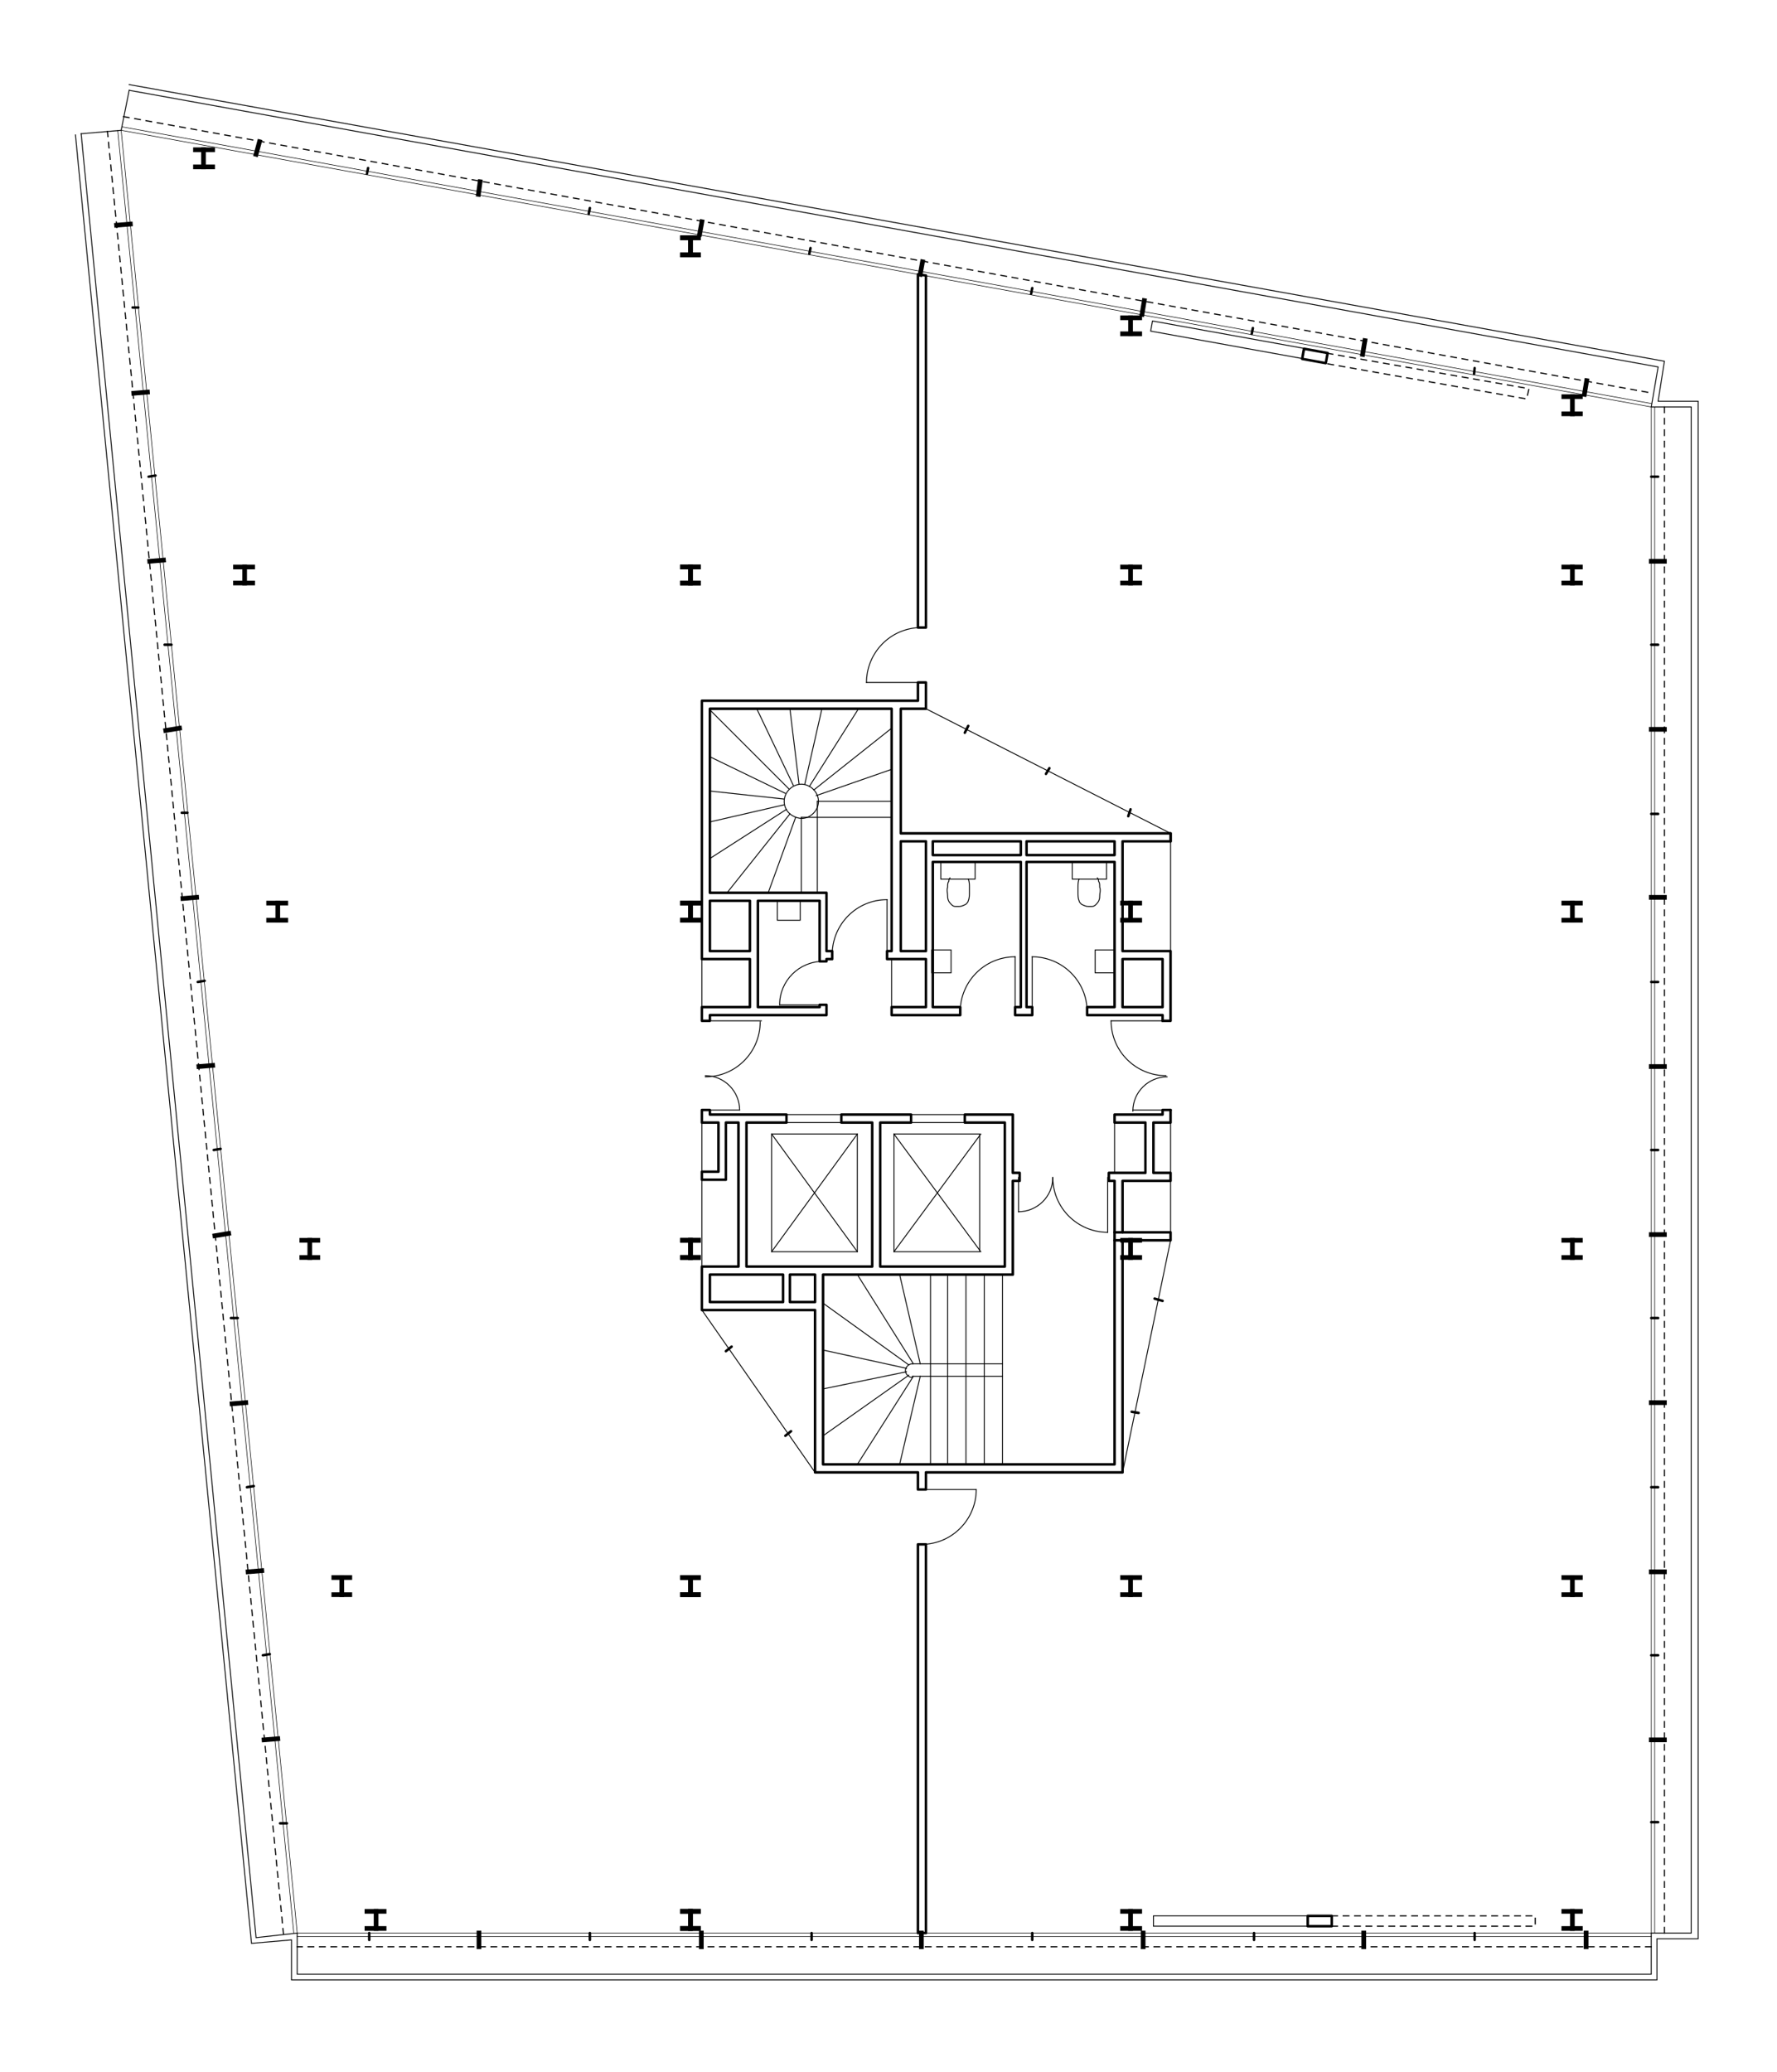 <?xml version="1.0" encoding="utf-8"?>
<!-- Generator: Adobe Illustrator 22.0.1, SVG Export Plug-In . SVG Version: 6.00 Build 0)  -->
<svg version="1.1" id="Calque_1" xmlns="http://www.w3.org/2000/svg" xmlns:xlink="http://www.w3.org/1999/xlink" x="0px" y="0px"
	 viewBox="0 0 310.9 362.5" style="enable-background:new 0 0 310.9 362.5;" xml:space="preserve">
<style type="text/css">
	.st0{display:none;}
	.st1{display:inline;}
	.st2{fill:none;}
	.st3{fill:none;stroke:#000000;stroke-width:0.2;stroke-linecap:square;stroke-miterlimit:10;stroke-dasharray:1,1;}
	.st4{fill:none;stroke:#000000;stroke-width:0.1;stroke-linecap:square;stroke-miterlimit:10;}
	.st5{fill:none;stroke:#000000;stroke-width:0.16;stroke-linecap:square;stroke-miterlimit:10;}
	.st6{fill:none;stroke:#000000;stroke-width:0.44;stroke-linecap:round;stroke-linejoin:round;stroke-miterlimit:10;}
	.st7{fill:none;stroke:#000000;stroke-width:0.82;stroke-linecap:square;stroke-miterlimit:10;}
</style>
<g id="Calque_1_1_">
</g>
<g id="INFOS_x24_A4" class="st0">
	<g id="POLYLINE_20669_" class="st1">
		<rect x="-140.2" y="-229.7" class="st2" width="595.3" height="841.9"/>
	</g>
</g>
<g id="PLAN_x24_FOND">
</g>
<g id="PLAN_x24_POINTILLE">
	<g id="LINE_2479_">
		<line class="st3" x1="21.6" y1="20.4" x2="289.2" y2="68.8"/>
	</g>
	<g id="LINE_2478_">
		<line class="st3" x1="49.6" y1="338.4" x2="18.8" y2="23"/>
	</g>
	<g id="LINE_2477_">
		<line class="st3" x1="288.9" y1="340.6" x2="52" y2="340.6"/>
	</g>
	<g id="LINE_2476_">
		<line class="st3" x1="291.2" y1="71.2" x2="291.2" y2="338.2"/>
	</g>
	<g id="POLYLINE_25129_">
		<polyline class="st3" points="232.2,61.8 267.5,68 267.1,69.8 232,63.6 		"/>
	</g>
	<g id="POLYLINE_25128_">
		<polyline class="st3" points="233,335.2 268.6,335.2 268.6,337 233,337 		"/>
	</g>
</g>
<g id="PLAN_x24_VITRAGE">
	<g id="POLYLINE_22588_">
		<line class="st4" x1="288.9" y1="71.2" x2="288.9" y2="338.2"/>
	</g>
	<g id="POLYLINE_22587_">
		<line class="st4" x1="288.9" y1="338.2" x2="52" y2="338.2"/>
	</g>
	<g id="POLYLINE_22586_">
		<line class="st4" x1="52" y1="338.2" x2="21.2" y2="22.8"/>
	</g>
	<g id="POLYLINE_22585_">
		<line class="st4" x1="21.2" y1="22.8" x2="288.9" y2="71.2"/>
	</g>
	<g id="LINE_2303_">
		<line class="st4" x1="288.9" y1="338.8" x2="52" y2="338.8"/>
	</g>
	<g id="LINE_2302_">
		<line class="st4" x1="289.5" y1="71.2" x2="289.5" y2="338.2"/>
	</g>
	<g id="LINE_2301_">
		<line class="st4" x1="51.4" y1="338.2" x2="20.6" y2="22.8"/>
	</g>
	<g id="LINE_2300_">
		<line class="st4" x1="21.4" y1="22.2" x2="288.9" y2="70.6"/>
	</g>
</g>
<g id="PLAN_x24_MOBILIER">
	<g id="SPLINE_601_">
		<path class="st5" d="M169.4,153.8c0.2,0.4,0.2,1,0.2,1.4s0,0.8,0,1c0,0.4,0,1-0.2,1.4c0,0.2-0.2,0.4-0.4,0.6
			c-0.4,0.2-0.8,0.4-1.2,0.4c-0.2,0-0.4,0-0.6,0c-0.4,0-0.6-0.2-0.8-0.4c-0.4-0.4-0.6-0.8-0.6-1.4c0-0.6-0.2-1,0-1.6
			c0-0.4,0-0.8,0.2-1c0-0.2,0-0.4,0.2-0.6"/>
	</g>
	<g id="POLYLINE_24949_">
		<rect x="164.6" y="150.8" class="st5" width="6" height="3"/>
	</g>
	<g id="SPLINE_600_">
		<path class="st5" d="M188.8,153.8c-0.2,0.4-0.2,1-0.2,1.4s0,0.8,0,1c0,0.4,0,1,0.2,1.4c0,0.2,0.2,0.4,0.4,0.6
			c0.4,0.2,0.8,0.4,1.2,0.4c0.2,0,0.4,0,0.6,0c0.4,0,0.6-0.2,0.8-0.4c0.4-0.4,0.6-0.8,0.6-1.4c0-0.6,0.2-1,0-1.6c0-0.4,0-0.8-0.2-1
			c0-0.2,0-0.4-0.2-0.6"/>
	</g>
	<g id="POLYLINE_24948_">
		<rect x="187.6" y="150.8" class="st5" width="6" height="3"/>
	</g>
	<g id="POLYLINE_24947_">
		<rect x="163" y="166.2" class="st5" width="3.4" height="4"/>
	</g>
	<g id="POLYLINE_24946_">
		<rect x="191.6" y="166.2" class="st5" width="3.4" height="4"/>
	</g>
	<g id="POLYLINE_24945_">
		<rect x="136" y="157.6" class="st5" width="4" height="3.4"/>
	</g>
</g>
<g id="PLAN_x24_DETAIL">
	<g id="POLYLINE_24871_">
		<line class="st5" x1="156" y1="143" x2="140.2" y2="143"/>
	</g>
	<g id="POLYLINE_24870_">
		<line class="st5" x1="140.2" y1="143" x2="140.2" y2="156.2"/>
	</g>
	<g id="POLYLINE_24869_">
		<line class="st5" x1="175.4" y1="238.6" x2="159.6" y2="238.6"/>
	</g>
	<g id="ARC_2261_">
		<path class="st5" d="M159.6,238.6c-0.6,0-1.2,0.6-1.2,1.2s0.6,1.2,1.2,1.2"/>
	</g>
	<g id="POLYLINE_24868_">
		<line class="st5" x1="159.6" y1="240.8" x2="175.4" y2="240.8"/>
	</g>
	<g id="POLYLINE_24867_">
		<polyline class="st5" points="14.2,23.4 21.2,22.8 22.6,15.8 		"/>
	</g>
	<g id="POLYLINE_24866_">
		<polyline class="st5" points="22.6,15.8 290.1,64.2 288.9,71.2 295.9,71.2 295.9,338.2 288.9,338.2 288.9,345.4 52,345.4 
			52,338.2 44.8,339 14.2,23.4 		"/>
	</g>
	<g id="POLYLINE_24865_">
		<line class="st5" x1="143" y1="156.2" x2="143" y2="140.2"/>
	</g>
	<g id="POLYLINE_24864_">
		<line class="st5" x1="143" y1="140.2" x2="156" y2="140.2"/>
	</g>
	<g id="POLYLINE_24863_">
		<polyline class="st5" points="22.6,14.8 291.2,63.2 290.1,70.2 297.1,70.2 297.1,339.2 289.9,339.2 289.9,346.4 51,346.4 
			51,339.4 44,340 13.2,23.6 		"/>
	</g>
	<g id="POLYLINE_24862_">
		
			<rect x="213.9" y="45.9" transform="matrix(0.178 -0.984 0.984 0.178 118.08 260.237)" class="st5" width="1.8" height="27"/>
	</g>
	<g id="POLYLINE_24861_">
		<rect x="201.8" y="335.2" class="st5" width="27" height="1.8"/>
	</g>
	<g id="CIRCLE_615_">
		<path class="st5" d="M137.2,140.2c0-1.6,1.4-3,3-3s3,1.4,3,3s-1.4,3-3,3C138.4,143,137.2,141.8,137.2,140.2L137.2,140.2z"/>
	</g>
	<g id="POLYLINE_24860_">
		<line class="st5" x1="139.8" y1="137.2" x2="138.2" y2="124"/>
	</g>
	<g id="POLYLINE_24859_">
		<line class="st5" x1="140.8" y1="137.2" x2="143.8" y2="124"/>
	</g>
	<g id="POLYLINE_24858_">
		<line class="st5" x1="141.6" y1="137.6" x2="150.2" y2="124"/>
	</g>
	<g id="POLYLINE_24857_">
		<line class="st5" x1="142.4" y1="138.2" x2="156" y2="127.4"/>
	</g>
	<g id="POLYLINE_24856_">
		<line class="st5" x1="142.8" y1="139.2" x2="156" y2="134.6"/>
	</g>
	<g id="POLYLINE_24855_">
		<line class="st5" x1="137.6" y1="141.6" x2="124.2" y2="150.2"/>
	</g>
	<g id="POLYLINE_24854_">
		<line class="st5" x1="137.2" y1="140.8" x2="124.2" y2="143.8"/>
	</g>
	<g id="POLYLINE_24853_">
		<line class="st5" x1="137.2" y1="139.8" x2="124.2" y2="138.4"/>
	</g>
	<g id="POLYLINE_22688_">
		<line class="st5" x1="137.4" y1="138.8" x2="124.2" y2="132.4"/>
	</g>
	<g id="POLYLINE_22687_">
		<line class="st5" x1="138" y1="138" x2="124.2" y2="124.2"/>
	</g>
	<g id="POLYLINE_22686_">
		<line class="st5" x1="138.8" y1="137.4" x2="132.4" y2="124"/>
	</g>
	<g id="POLYLINE_22685_">
		<line class="st5" x1="138.2" y1="142.4" x2="127.2" y2="156.2"/>
	</g>
	<g id="POLYLINE_22684_">
		<line class="st5" x1="139.2" y1="143" x2="134.4" y2="156.2"/>
	</g>
	<g id="POLYLINE_22683_">
		<line class="st5" x1="175.4" y1="223" x2="175.4" y2="256.2"/>
	</g>
	<g id="LINE_2307_">
		<line class="st5" x1="172.2" y1="223" x2="172.2" y2="256.2"/>
	</g>
	<g id="LINE_2306_">
		<line class="st5" x1="169" y1="223" x2="169" y2="256.2"/>
	</g>
	<g id="LINE_2305_">
		<line class="st5" x1="165.8" y1="223" x2="165.8" y2="256.2"/>
	</g>
	<g id="LINE_2304_">
		<line class="st5" x1="162.8" y1="223" x2="162.8" y2="256.2"/>
	</g>
	<g id="POLYLINE_22682_">
		<line class="st5" x1="144" y1="228" x2="159" y2="238.8"/>
	</g>
	<g id="POLYLINE_22681_">
		<line class="st5" x1="158.6" y1="239.4" x2="144" y2="236.2"/>
	</g>
	<g id="POLYLINE_22680_">
		<line class="st5" x1="158.6" y1="240" x2="144" y2="243"/>
	</g>
	<g id="POLYLINE_22679_">
		<line class="st5" x1="159" y1="240.6" x2="144" y2="251.2"/>
	</g>
	<g id="POLYLINE_22678_">
		<line class="st5" x1="159.8" y1="240.8" x2="150" y2="256.2"/>
	</g>
	<g id="POLYLINE_22677_">
		<line class="st5" x1="159.8" y1="238.6" x2="150" y2="223"/>
	</g>
	<g id="POLYLINE_22676_">
		<line class="st5" x1="161" y1="238.6" x2="157.4" y2="223"/>
	</g>
	<g id="POLYLINE_22675_">
		<line class="st5" x1="161" y1="240.8" x2="157.4" y2="256.2"/>
	</g>
	<g id="POLYLINE_22674_">
		<rect x="135" y="198.4" class="st5" width="15" height="20.6"/>
	</g>
	<g id="POLYLINE_22673_">
		<rect x="156.4" y="198.4" class="st5" width="15" height="20.6"/>
	</g>
	<g id="POLYLINE_22672_">
		<line class="st5" x1="135" y1="198.4" x2="150" y2="219"/>
	</g>
	<g id="POLYLINE_22671_">
		<line class="st5" x1="150" y1="198.4" x2="135" y2="219"/>
	</g>
	<g id="POLYLINE_22670_">
		<line class="st5" x1="156.4" y1="198.4" x2="171.6" y2="219"/>
	</g>
	<g id="POLYLINE_22669_">
		<line class="st5" x1="171.6" y1="198.4" x2="156.4" y2="219"/>
	</g>
	<g id="POLYLINE_22668_">
		<line class="st5" x1="137.6" y1="195" x2="147" y2="195"/>
	</g>
	<g id="POLYLINE_22667_">
		<line class="st5" x1="147" y1="196.4" x2="137.6" y2="196.4"/>
	</g>
	<g id="POLYLINE_22666_">
		<line class="st5" x1="159.4" y1="195" x2="168.8" y2="195"/>
	</g>
	<g id="POLYLINE_22665_">
		<line class="st5" x1="168.8" y1="196.4" x2="159.4" y2="196.4"/>
	</g>
	<g id="POLYLINE_22664_">
		<line class="st5" x1="142.6" y1="257.6" x2="122.8" y2="229.2"/>
	</g>
	<g id="POLYLINE_22663_">
		<line class="st5" x1="204.8" y1="217" x2="196.4" y2="257.6"/>
	</g>
	<g id="POLYLINE_22662_">
		<line class="st5" x1="204.8" y1="215.6" x2="204.8" y2="206.6"/>
	</g>
	<g id="POLYLINE_22630_">
		<line class="st5" x1="204.8" y1="205.2" x2="204.8" y2="196.4"/>
	</g>
	<g id="POLYLINE_22629_">
		<line class="st5" x1="195" y1="196.4" x2="195" y2="205.2"/>
	</g>
	<g id="POLYLINE_22606_">
		<line class="st5" x1="204.8" y1="147.2" x2="204.8" y2="166.4"/>
	</g>
	<g id="POLYLINE_22605_">
		<line class="st5" x1="162" y1="124" x2="204.8" y2="145.8"/>
	</g>
	<g id="POLYLINE_22604_">
		<line class="st5" x1="122.8" y1="167.8" x2="122.8" y2="176.4"/>
	</g>
	<g id="POLYLINE_22603_">
		<line class="st5" x1="122.8" y1="196.4" x2="122.8" y2="205.2"/>
	</g>
	<g id="POLYLINE_22602_">
		<line class="st5" x1="122.8" y1="206.4" x2="122.8" y2="221.8"/>
	</g>
	<g id="POLYLINE_22601_">
		<line class="st5" x1="123.4" y1="178.6" x2="133.2" y2="178.6"/>
	</g>
	<g id="ARC_2260_">
		<path class="st5" d="M123.4,188.4c5.4,0,9.6-4.4,9.6-9.6"/>
	</g>
	<g id="ARC_2259_">
		<path class="st5" d="M129.4,194.2c0-3.2-2.6-6-6-6"/>
	</g>
	<g id="POLYLINE_22600_">
		<line class="st5" x1="129.4" y1="194.2" x2="123.4" y2="194.2"/>
	</g>
	<g id="POLYLINE_22599_">
		<line class="st5" x1="204.2" y1="178.6" x2="194.4" y2="178.6"/>
	</g>
	<g id="ARC_2258_">
		<path class="st5" d="M194.4,178.6c0,5.4,4.4,9.6,9.6,9.6"/>
	</g>
	<g id="ARC_2257_">
		<path class="st5" d="M204.2,188.4c-3.2,0-6,2.6-6,6"/>
	</g>
	<g id="POLYLINE_22598_">
		<line class="st5" x1="198.2" y1="194.2" x2="204.2" y2="194.2"/>
	</g>
	<g id="ARC_2256_">
		<path class="st5" d="M177.6,167.4c-5.4,0-9.6,4.4-9.6,9.6"/>
	</g>
	<g id="POLYLINE_22597_">
		<line class="st5" x1="177.6" y1="167.4" x2="177.6" y2="177"/>
	</g>
	<g id="ARC_2255_">
		<path class="st5" d="M190.2,177c0-5.4-4.4-9.6-9.6-9.6"/>
	</g>
	<g id="POLYLINE_22596_">
		<line class="st5" x1="180.6" y1="167.4" x2="180.6" y2="177"/>
	</g>
	<g id="POLYLINE_22595_">
		<line class="st5" x1="156" y1="176.4" x2="156" y2="167.8"/>
	</g>
	<g id="ARC_2254_">
		<path class="st5" d="M155.2,157.4c-5.4,0-9.6,4.4-9.6,9.6"/>
	</g>
	<g id="POLYLINE_22594_">
		<line class="st5" x1="155.2" y1="157.4" x2="155.2" y2="167.2"/>
	</g>
	<g id="POLYLINE_22593_">
		<line class="st5" x1="144" y1="175.8" x2="136.4" y2="175.8"/>
	</g>
	<g id="ARC_2253_">
		<path class="st5" d="M144,168.2c-4.2,0-7.6,3.4-7.6,7.6"/>
	</g>
	<g id="POLYLINE_22592_">
		<line class="st5" x1="193.8" y1="206" x2="193.8" y2="215.6"/>
	</g>
	<g id="ARC_2252_">
		<path class="st5" d="M184.2,206c0,5.4,4.4,9.6,9.6,9.6"/>
	</g>
	<g id="ARC_2251_">
		<path class="st5" d="M178.2,212c3.2,0,6-2.6,6-6"/>
	</g>
	<g id="POLYLINE_22591_">
		<line class="st5" x1="178.2" y1="212" x2="178.2" y2="206"/>
	</g>
	<g id="ARC_2250_">
		<path class="st5" d="M161.2,109.8c-5.4,0-9.6,4.4-9.6,9.6"/>
	</g>
	<g id="POLYLINE_22590_">
		<line class="st5" x1="151.6" y1="119.4" x2="161.2" y2="119.4"/>
	</g>
	<g id="ARC_2249_">
		<path class="st5" d="M161.2,270.2c5.4,0,9.6-4.4,9.6-9.6"/>
	</g>
	<g id="POLYLINE_22589_">
		<line class="st5" x1="170.8" y1="260.6" x2="161.2" y2="260.6"/>
	</g>
</g>
<g id="PLAN_x24_CLOISON_TRANSLUCIDE">
</g>
<g id="PLAN_x24_CLOISON_1.3">
</g>
<g id="PLAN_x24_CLOISON_1.2">
</g>
<g id="PLAN_x24_CLOISON_1.1">
	<g id="POLYLINE_53404_">
		<polyline class="st6" points="203.4,177.6 203.4,178.6 203.4,177.6 190.2,177.6 190.2,176.2 195,176.2 195,150.8 179.6,150.8 
			179.6,176.2 180.6,176.2 180.6,177.6 177.6,177.6 177.6,176.2 178.6,176.2 178.6,150.8 163.2,150.8 163.2,176.2 168,176.2 
			168,177.6 156,177.6 156,176.2 162,176.2 162,167.8 155.2,167.8 155.2,166.4 156,166.4 156,124 124.2,124 124.2,156.2 
			144.6,156.2 144.6,166.4 145.6,166.4 145.6,167.8 144.6,167.8 144.6,168.2 143.4,168.2 143.4,157.6 132.6,157.6 132.6,176.2 
			143.4,176.2 143.4,175.8 144.6,175.8 144.6,177.6 124.2,177.6 124.2,178.6 122.8,178.6 122.8,176.2 131.2,176.2 131.2,167.8 
			122.8,167.8 122.8,122.6 160.6,122.6 160.6,119.4 162,119.4 162,124 160.4,124 157.6,124 157.6,145.8 204.8,145.8 204.8,147.2 		
			"/>
	</g>
	<g id="POLYLINE_53403_">
		
			<rect x="229.1" y="60.2" transform="matrix(0.178 -0.984 0.984 0.178 127.807 277.506)" class="st6" width="1.8" height="4.2"/>
	</g>
	<g id="POLYLINE_53402_">
		<rect x="228.8" y="335.2" class="st6" width="4.2" height="1.8"/>
	</g>
	<g id="POLYLINE_53401_">
		<line class="st6" x1="128" y1="235.6" x2="127" y2="236.4"/>
	</g>
	<g id="POLYLINE_22463_">
		<line class="st6" x1="138.4" y1="250.4" x2="137.4" y2="251.2"/>
	</g>
	<g id="POLYLINE_22462_">
		<line class="st6" x1="199.2" y1="247.2" x2="198" y2="247"/>
	</g>
	<g id="POLYLINE_22461_">
		<line class="st6" x1="203.4" y1="227.6" x2="202" y2="227.2"/>
	</g>
	<g id="POLYLINE_22460_">
		<line class="st6" x1="197.8" y1="141.6" x2="197.4" y2="142.8"/>
	</g>
	<g id="POLYLINE_22459_">
		<line class="st6" x1="183.6" y1="134.4" x2="183" y2="135.4"/>
	</g>
	<g id="POLYLINE_22458_">
		<line class="st6" x1="169.4" y1="127" x2="168.8" y2="128.2"/>
	</g>
	<g id="POLYLINE_22457_">
		<line class="st6" x1="288.9" y1="289.6" x2="290.1" y2="289.6"/>
	</g>
	<g id="POLYLINE_22456_">
		<line class="st6" x1="288.9" y1="260.2" x2="290.1" y2="260.2"/>
	</g>
	<g id="POLYLINE_22455_">
		<line class="st6" x1="288.9" y1="230.6" x2="290.1" y2="230.6"/>
	</g>
	<g id="POLYLINE_22454_">
		<line class="st6" x1="288.9" y1="201.2" x2="290.1" y2="201.2"/>
	</g>
	<g id="POLYLINE_22453_">
		<line class="st6" x1="288.9" y1="171.8" x2="290.1" y2="171.8"/>
	</g>
	<g id="POLYLINE_22452_">
		<line class="st6" x1="288.9" y1="142.4" x2="290.1" y2="142.4"/>
	</g>
	<g id="POLYLINE_22451_">
		<line class="st6" x1="288.9" y1="112.8" x2="290.1" y2="112.8"/>
	</g>
	<g id="POLYLINE_22450_">
		<line class="st6" x1="288.9" y1="83.4" x2="290.1" y2="83.4"/>
	</g>
	<g id="POLYLINE_22449_">
		<line class="st6" x1="288.9" y1="318.8" x2="290.1" y2="318.8"/>
	</g>
	<g id="POLYLINE_22448_">
		<line class="st6" x1="64.2" y1="30.4" x2="64.4" y2="29.4"/>
	</g>
	<g id="POLYLINE_22447_">
		<line class="st6" x1="103" y1="37.4" x2="103.2" y2="36.4"/>
	</g>
	<g id="POLYLINE_20705_">
		<line class="st6" x1="141.6" y1="44.4" x2="141.8" y2="43.4"/>
	</g>
	<g id="POLYLINE_20704_">
		<line class="st6" x1="180.4" y1="51.4" x2="180.6" y2="50.4"/>
	</g>
	<g id="POLYLINE_20703_">
		<line class="st6" x1="219" y1="58.4" x2="219.2" y2="57.4"/>
	</g>
	<g id="POLYLINE_20702_">
		<line class="st6" x1="257.9" y1="65.4" x2="258" y2="64.4"/>
	</g>
	<g id="POLYLINE_20701_">
		<line class="st6" x1="24.2" y1="53.8" x2="23.2" y2="53.8"/>
	</g>
	<g id="POLYLINE_20700_">
		<line class="st6" x1="27.2" y1="83.2" x2="26" y2="83.4"/>
	</g>
	<g id="POLYLINE_20699_">
		<line class="st6" x1="30" y1="112.8" x2="28.8" y2="112.8"/>
	</g>
	<g id="POLYLINE_20698_">
		<line class="st6" x1="32.8" y1="142.2" x2="31.8" y2="142.2"/>
	</g>
	<g id="POLYLINE_20697_">
		<line class="st6" x1="35.8" y1="171.6" x2="34.6" y2="171.8"/>
	</g>
	<g id="POLYLINE_20696_">
		<line class="st6" x1="38.6" y1="201" x2="37.4" y2="201.2"/>
	</g>
	<g id="POLYLINE_20695_">
		<line class="st6" x1="41.6" y1="230.6" x2="40.4" y2="230.6"/>
	</g>
	<g id="POLYLINE_20694_">
		<line class="st6" x1="44.4" y1="260" x2="43.2" y2="260.2"/>
	</g>
	<g id="POLYLINE_20693_">
		<line class="st6" x1="47.2" y1="289.4" x2="46" y2="289.6"/>
	</g>
	<g id="POLYLINE_20692_">
		<line class="st6" x1="50.2" y1="319" x2="49" y2="319"/>
	</g>
	<g id="POLYLINE_20691_">
		<line class="st6" x1="103.2" y1="339.4" x2="103.2" y2="338.2"/>
	</g>
	<g id="POLYLINE_20690_">
		<line class="st6" x1="142" y1="339.4" x2="142" y2="338.2"/>
	</g>
	<g id="POLYLINE_20689_">
		<line class="st6" x1="180.6" y1="339.4" x2="180.6" y2="338.2"/>
	</g>
	<g id="POLYLINE_20688_">
		<line class="st6" x1="219.4" y1="339.4" x2="219.4" y2="338.2"/>
	</g>
	<g id="POLYLINE_20687_">
		<line class="st6" x1="258" y1="339.4" x2="258" y2="338.2"/>
	</g>
	<g id="POLYLINE_20686_">
		<line class="st6" x1="64.6" y1="339.4" x2="64.6" y2="338.2"/>
	</g>
	<g id="POLYLINE_20685_">
		<rect x="163.2" y="147.2" class="st6" width="15.4" height="2.4"/>
	</g>
	<g id="POLYLINE_20684_">
		<rect x="157.6" y="147.2" class="st6" width="4.4" height="19.2"/>
	</g>
	<g id="POLYLINE_20683_">
		<rect x="124.2" y="157.6" class="st6" width="7" height="8.8"/>
	</g>
	<g id="POLYLINE_20682_">
		<rect x="124.2" y="223" class="st6" width="12.8" height="4.8"/>
	</g>
	<g id="POLYLINE_20681_">
		<rect x="138.2" y="223" class="st6" width="4.4" height="4.8"/>
	</g>
	<g id="POLYLINE_20680_">
		<polyline class="st6" points="196.4,217 196.4,257.6 162,257.6 162,260.6 160.6,260.6 160.6,257.6 142.6,257.6 142.6,229.2 
			122.8,229.2 122.8,221.6 129.2,221.6 129.2,196.4 127,196.4 127,206.4 122.8,206.4 122.8,205 125.7,205 125.7,196.4 122.8,196.4 
			122.8,194.2 124.2,194.2 124.2,195 137.6,195 137.6,196.4 130.6,196.4 130.6,221.6 152.6,221.6 152.6,196.4 147.2,196.4 
			147.2,195 159.4,195 159.4,196.4 154,196.4 154,221.6 175.8,221.6 175.8,196.4 168.8,196.4 168.8,195 177.2,195 177.2,205.2 
			178.4,205.2 178.4,206.6 177.2,206.6 177.2,223 144,223 144,256.2 195,256.2 195,206.6 194,206.6 194,205.2 200.4,205.2 
			200.4,196.4 195,196.4 195,195 203.4,195 203.4,194.2 204.8,194.2 		"/>
	</g>
	<g id="POLYLINE_20679_">
		<polygon class="st6" points="160.6,109.8 160.6,48 162,48.2 162,109.8 		"/>
	</g>
	<g id="POLYLINE_20678_">
		<polyline class="st6" points="196.4,215.6 196.4,206.6 204.8,206.6 204.8,205.2 201.8,205.2 201.8,196.4 204.8,196.4 204.8,194.2 
			204.8,196.4 		"/>
	</g>
	<g id="POLYLINE_20677_">
		<polyline class="st6" points="195,215.6 204.8,215.6 204.8,217 195,217 		"/>
	</g>
	<g id="POLYLINE_20676_">
		<polyline class="st6" points="204.8,145.8 204.8,147.2 203.4,147.2 196.4,147.2 196.4,166.4 203.4,166.4 204.8,166.4 204.8,178.6 
			203.4,178.6 		"/>
	</g>
	<g id="POLYLINE_20675_">
		<rect x="179.6" y="147.2" class="st6" width="15.4" height="2.4"/>
	</g>
	<g id="POLYLINE_20674_">
		<rect x="196.4" y="167.8" class="st6" width="7" height="8.4"/>
	</g>
	<g id="POLYLINE_20673_">
		<rect x="160.6" y="270.2" class="st6" width="1.4" height="68"/>
	</g>
</g>
<g id="PLAN_x24_STRUCTURE_2.3">
</g>
<g id="PLAN_x24_STRUCTURE_2.2">
</g>
<g id="PLAN_x24_STRUCTURE_2.1">
</g>
<g id="PLAN_x24_STRUCTURE_1.3">
	<g id="POLYLINE_25123_">
		<line class="st7" x1="122.2" y1="334.4" x2="119.4" y2="334.4"/>
	</g>
	<g id="POLYLINE_25122_">
		<line class="st7" x1="119.4" y1="334.4" x2="122.2" y2="334.4"/>
	</g>
	<g id="POLYLINE_25121_">
		<line class="st7" x1="120.8" y1="334.4" x2="120.8" y2="337.4"/>
	</g>
	<g id="POLYLINE_25120_">
		<line class="st7" x1="120.8" y1="337.4" x2="120.8" y2="334.4"/>
	</g>
	<g id="POLYLINE_25119_">
		<line class="st7" x1="122.2" y1="337.4" x2="119.4" y2="337.4"/>
	</g>
	<g id="POLYLINE_25118_">
		<line class="st7" x1="119.4" y1="337.4" x2="122.2" y2="337.4"/>
	</g>
	<g id="POLYLINE_25117_">
		<line class="st7" x1="122.2" y1="44.6" x2="119.4" y2="44.6"/>
	</g>
	<g id="POLYLINE_25116_">
		<line class="st7" x1="119.4" y1="44.6" x2="122.2" y2="44.6"/>
	</g>
	<g id="POLYLINE_25115_">
		<line class="st7" x1="120.8" y1="41.6" x2="120.8" y2="44.6"/>
	</g>
	<g id="POLYLINE_25114_">
		<line class="st7" x1="120.8" y1="44.6" x2="120.8" y2="41.6"/>
	</g>
	<g id="POLYLINE_25113_">
		<line class="st7" x1="122.2" y1="41.6" x2="119.4" y2="41.6"/>
	</g>
	<g id="POLYLINE_25112_">
		<line class="st7" x1="119.4" y1="41.6" x2="122.2" y2="41.6"/>
	</g>
	<g id="POLYLINE_25111_">
		<line class="st7" x1="122.2" y1="220" x2="119.4" y2="220"/>
	</g>
	<g id="POLYLINE_25110_">
		<line class="st7" x1="119.4" y1="220" x2="122.2" y2="220"/>
	</g>
	<g id="POLYLINE_25109_">
		<line class="st7" x1="120.8" y1="217" x2="120.8" y2="220"/>
	</g>
	<g id="POLYLINE_25108_">
		<line class="st7" x1="120.8" y1="220" x2="120.8" y2="217"/>
	</g>
	<g id="POLYLINE_25107_">
		<line class="st7" x1="122.2" y1="217" x2="119.4" y2="217"/>
	</g>
	<g id="POLYLINE_25106_">
		<line class="st7" x1="119.4" y1="217" x2="122.2" y2="217"/>
	</g>
	<g id="POLYLINE_25105_">
		<line class="st7" x1="122.2" y1="99.2" x2="119.4" y2="99.2"/>
	</g>
	<g id="POLYLINE_25104_">
		<line class="st7" x1="119.4" y1="99.2" x2="122.2" y2="99.2"/>
	</g>
	<g id="POLYLINE_25103_">
		<line class="st7" x1="120.8" y1="99.2" x2="120.8" y2="102"/>
	</g>
	<g id="POLYLINE_25102_">
		<line class="st7" x1="120.8" y1="102" x2="120.8" y2="99.2"/>
	</g>
	<g id="POLYLINE_25101_">
		<line class="st7" x1="122.2" y1="102" x2="119.4" y2="102"/>
	</g>
	<g id="POLYLINE_25100_">
		<line class="st7" x1="119.4" y1="102" x2="122.2" y2="102"/>
	</g>
	<g id="POLYLINE_25099_">
		<line class="st7" x1="122.2" y1="161" x2="119.4" y2="161"/>
	</g>
	<g id="POLYLINE_25098_">
		<line class="st7" x1="119.4" y1="161" x2="122.2" y2="161"/>
	</g>
	<g id="POLYLINE_25097_">
		<line class="st7" x1="120.8" y1="158" x2="120.8" y2="161"/>
	</g>
	<g id="POLYLINE_25096_">
		<line class="st7" x1="120.8" y1="161" x2="120.8" y2="158"/>
	</g>
	<g id="POLYLINE_25095_">
		<line class="st7" x1="122.2" y1="158" x2="119.4" y2="158"/>
	</g>
	<g id="POLYLINE_25094_">
		<line class="st7" x1="119.4" y1="158" x2="122.2" y2="158"/>
	</g>
	<g id="POLYLINE_25093_">
		<line class="st7" x1="122.2" y1="279" x2="119.4" y2="279"/>
	</g>
	<g id="POLYLINE_25092_">
		<line class="st7" x1="119.4" y1="279" x2="122.2" y2="279"/>
	</g>
	<g id="POLYLINE_25091_">
		<line class="st7" x1="120.8" y1="276" x2="120.8" y2="279"/>
	</g>
	<g id="POLYLINE_25090_">
		<line class="st7" x1="120.8" y1="279" x2="120.8" y2="276"/>
	</g>
	<g id="POLYLINE_25089_">
		<line class="st7" x1="122.2" y1="276" x2="119.4" y2="276"/>
	</g>
	<g id="POLYLINE_25088_">
		<line class="st7" x1="119.4" y1="276" x2="122.2" y2="276"/>
	</g>
	<g id="POLYLINE_25087_">
		<line class="st7" x1="199.4" y1="276" x2="196.4" y2="276"/>
	</g>
	<g id="POLYLINE_25086_">
		<line class="st7" x1="197.8" y1="276" x2="197.8" y2="279"/>
	</g>
	<g id="POLYLINE_25085_">
		<line class="st7" x1="199.4" y1="279" x2="196.4" y2="279"/>
	</g>
	<g id="POLYLINE_25084_">
		<line class="st7" x1="199.4" y1="158" x2="196.4" y2="158"/>
	</g>
	<g id="POLYLINE_25083_">
		<line class="st7" x1="197.8" y1="158" x2="197.8" y2="161"/>
	</g>
	<g id="POLYLINE_25082_">
		<line class="st7" x1="199.4" y1="161" x2="196.4" y2="161"/>
	</g>
	<g id="POLYLINE_25081_">
		<line class="st7" x1="199.4" y1="102" x2="196.4" y2="102"/>
	</g>
	<g id="POLYLINE_25080_">
		<line class="st7" x1="197.8" y1="99.2" x2="197.8" y2="102"/>
	</g>
	<g id="POLYLINE_25079_">
		<line class="st7" x1="199.4" y1="99.2" x2="196.4" y2="99.2"/>
	</g>
	<g id="POLYLINE_25078_">
		<line class="st7" x1="199.4" y1="217" x2="196.4" y2="217"/>
	</g>
	<g id="POLYLINE_25077_">
		<line class="st7" x1="197.8" y1="217" x2="197.8" y2="220"/>
	</g>
	<g id="POLYLINE_25076_">
		<line class="st7" x1="199.4" y1="220" x2="196.4" y2="220"/>
	</g>
	<g id="POLYLINE_25075_">
		<line class="st7" x1="276.5" y1="276" x2="273.6" y2="276"/>
	</g>
	<g id="POLYLINE_25074_">
		<line class="st7" x1="275.1" y1="276" x2="275.1" y2="279"/>
	</g>
	<g id="POLYLINE_25073_">
		<line class="st7" x1="276.5" y1="279" x2="273.6" y2="279"/>
	</g>
	<g id="POLYLINE_25072_">
		<line class="st7" x1="276.5" y1="158" x2="273.6" y2="158"/>
	</g>
	<g id="POLYLINE_25071_">
		<line class="st7" x1="275.1" y1="158" x2="275.1" y2="161"/>
	</g>
	<g id="POLYLINE_25070_">
		<line class="st7" x1="276.5" y1="161" x2="273.6" y2="161"/>
	</g>
	<g id="POLYLINE_25069_">
		<line class="st7" x1="276.5" y1="102" x2="273.6" y2="102"/>
	</g>
	<g id="POLYLINE_25068_">
		<line class="st7" x1="275.1" y1="99.2" x2="275.1" y2="102"/>
	</g>
	<g id="POLYLINE_25067_">
		<line class="st7" x1="276.5" y1="99.2" x2="273.6" y2="99.2"/>
	</g>
	<g id="POLYLINE_25066_">
		<line class="st7" x1="276.5" y1="217" x2="273.6" y2="217"/>
	</g>
	<g id="POLYLINE_25065_">
		<line class="st7" x1="275.1" y1="217" x2="275.1" y2="220"/>
	</g>
	<g id="POLYLINE_25064_">
		<line class="st7" x1="276.5" y1="220" x2="273.6" y2="220"/>
	</g>
	<g id="POLYLINE_25063_">
		<line class="st7" x1="61.2" y1="279" x2="58.4" y2="279"/>
	</g>
	<g id="POLYLINE_25062_">
		<line class="st7" x1="59.8" y1="276" x2="59.8" y2="279"/>
	</g>
	<g id="POLYLINE_25061_">
		<line class="st7" x1="61.2" y1="276" x2="58.4" y2="276"/>
	</g>
	<g id="POLYLINE_25060_">
		<line class="st7" x1="55.6" y1="220" x2="52.8" y2="220"/>
	</g>
	<g id="POLYLINE_25059_">
		<line class="st7" x1="54.2" y1="217" x2="54.2" y2="220"/>
	</g>
	<g id="POLYLINE_25058_">
		<line class="st7" x1="55.6" y1="217" x2="52.8" y2="217"/>
	</g>
	<g id="POLYLINE_25057_">
		<line class="st7" x1="50" y1="161" x2="47" y2="161"/>
	</g>
	<g id="POLYLINE_25056_">
		<line class="st7" x1="48.6" y1="158" x2="48.6" y2="161"/>
	</g>
	<g id="POLYLINE_25055_">
		<line class="st7" x1="50" y1="158" x2="47" y2="158"/>
	</g>
	<g id="POLYLINE_25054_">
		<line class="st7" x1="44.2" y1="99.2" x2="41.2" y2="99.2"/>
	</g>
	<g id="POLYLINE_25053_">
		<line class="st7" x1="42.8" y1="99.2" x2="42.8" y2="102"/>
	</g>
	<g id="POLYLINE_25052_">
		<line class="st7" x1="44.2" y1="102" x2="41.2" y2="102"/>
	</g>
	<g id="POLYLINE_25051_">
		<line class="st7" x1="37.2" y1="29.2" x2="34.2" y2="29.2"/>
	</g>
	<g id="POLYLINE_25050_">
		<line class="st7" x1="35.6" y1="26.2" x2="35.6" y2="29.2"/>
	</g>
	<g id="POLYLINE_25049_">
		<line class="st7" x1="37.2" y1="26.2" x2="34.2" y2="26.2"/>
	</g>
	<g id="POLYLINE_25048_">
		<line class="st7" x1="199.4" y1="55.6" x2="196.4" y2="55.6"/>
	</g>
	<g id="POLYLINE_25047_">
		<line class="st7" x1="197.8" y1="55.6" x2="197.8" y2="58.4"/>
	</g>
	<g id="POLYLINE_25046_">
		<line class="st7" x1="199.4" y1="58.4" x2="196.4" y2="58.4"/>
	</g>
	<g id="POLYLINE_25045_">
		<line class="st7" x1="276.5" y1="69.4" x2="273.6" y2="69.4"/>
	</g>
	<g id="POLYLINE_25044_">
		<line class="st7" x1="275.1" y1="69.4" x2="275.1" y2="72.4"/>
	</g>
	<g id="POLYLINE_25043_">
		<line class="st7" x1="276.5" y1="72.4" x2="273.6" y2="72.4"/>
	</g>
	<g id="POLYLINE_25042_">
		<line class="st7" x1="67.2" y1="334.4" x2="64.2" y2="334.4"/>
	</g>
	<g id="POLYLINE_25041_">
		<line class="st7" x1="65.8" y1="334.4" x2="65.8" y2="337.4"/>
	</g>
	<g id="POLYLINE_25040_">
		<line class="st7" x1="67.2" y1="337.4" x2="64.2" y2="337.4"/>
	</g>
	<g id="POLYLINE_25039_">
		<line class="st7" x1="276.5" y1="337.4" x2="273.6" y2="337.4"/>
	</g>
	<g id="POLYLINE_25038_">
		<line class="st7" x1="275.1" y1="334.4" x2="275.1" y2="337.4"/>
	</g>
	<g id="POLYLINE_25037_">
		<line class="st7" x1="276.5" y1="334.4" x2="273.6" y2="334.4"/>
	</g>
	<g id="POLYLINE_25036_">
		<line class="st7" x1="199.4" y1="337.4" x2="196.4" y2="337.4"/>
	</g>
	<g id="POLYLINE_25035_">
		<line class="st7" x1="197.8" y1="334.4" x2="197.8" y2="337.4"/>
	</g>
	<g id="POLYLINE_25034_">
		<line class="st7" x1="199.4" y1="334.4" x2="196.4" y2="334.4"/>
	</g>
	<g id="POLYLINE_25033_">
		<line class="st7" x1="288.9" y1="157" x2="291.2" y2="157"/>
	</g>
	<g id="POLYLINE_25032_">
		<line class="st7" x1="288.9" y1="127.6" x2="291.2" y2="127.6"/>
	</g>
	<g id="POLYLINE_25031_">
		<line class="st7" x1="288.9" y1="98.2" x2="291.2" y2="98.2"/>
	</g>
	<g id="POLYLINE_25030_">
		<line class="st7" x1="288.9" y1="186.6" x2="291.2" y2="186.6"/>
	</g>
	<g id="POLYLINE_25029_">
		<line class="st7" x1="288.9" y1="216" x2="291.2" y2="216"/>
	</g>
	<g id="POLYLINE_25028_">
		<line class="st7" x1="288.9" y1="245.4" x2="291.2" y2="245.4"/>
	</g>
	<g id="POLYLINE_25027_">
		<line class="st7" x1="288.9" y1="275" x2="291.2" y2="275"/>
	</g>
	<g id="POLYLINE_25026_">
		<line class="st7" x1="288.9" y1="304.4" x2="291.2" y2="304.4"/>
	</g>
	<g id="POLYLINE_25025_">
		<line class="st7" x1="83.7" y1="34" x2="84" y2="31.8"/>
	</g>
	<g id="POLYLINE_25024_">
		<line class="st7" x1="44.8" y1="27" x2="45.4" y2="24.8"/>
	</g>
	<g id="POLYLINE_25023_">
		<line class="st7" x1="122.4" y1="41" x2="122.8" y2="38.8"/>
	</g>
	<g id="POLYLINE_25022_">
		<line class="st7" x1="161" y1="48" x2="161.4" y2="45.8"/>
	</g>
	<g id="POLYLINE_25021_">
		<line class="st7" x1="199.8" y1="55" x2="200.2" y2="52.6"/>
	</g>
	<g id="POLYLINE_25020_">
		<line class="st7" x1="238.4" y1="62" x2="238.8" y2="59.6"/>
	</g>
	<g id="POLYLINE_25019_">
		<line class="st7" x1="277.2" y1="69" x2="277.6" y2="66.6"/>
	</g>
	<g id="POLYLINE_25018_">
		<line class="st7" x1="22.8" y1="39.2" x2="20.4" y2="39.4"/>
	</g>
	<g id="POLYLINE_25017_">
		<line class="st7" x1="25.8" y1="68.6" x2="23.4" y2="68.8"/>
	</g>
	<g id="POLYLINE_25016_">
		<line class="st7" x1="28.6" y1="98" x2="26.2" y2="98.2"/>
	</g>
	<g id="POLYLINE_25015_">
		<line class="st7" x1="31.4" y1="127.4" x2="29" y2="127.8"/>
	</g>
	<g id="POLYLINE_25014_">
		<line class="st7" x1="34.4" y1="157" x2="32" y2="157.2"/>
	</g>
	<g id="POLYLINE_25013_">
		<line class="st7" x1="37.2" y1="186.4" x2="34.8" y2="186.6"/>
	</g>
	<g id="POLYLINE_25012_">
		<line class="st7" x1="40" y1="215.8" x2="37.6" y2="216.2"/>
	</g>
	<g id="POLYLINE_25011_">
		<line class="st7" x1="43" y1="245.4" x2="40.6" y2="245.6"/>
	</g>
	<g id="POLYLINE_25010_">
		<line class="st7" x1="45.8" y1="274.8" x2="43.4" y2="275"/>
	</g>
	<g id="POLYLINE_25009_">
		<line class="st7" x1="48.6" y1="304.2" x2="46.2" y2="304.4"/>
	</g>
	<g id="POLYLINE_25008_">
		<line class="st7" x1="83.8" y1="340.6" x2="83.8" y2="338.2"/>
	</g>
	<g id="POLYLINE_25007_">
		<line class="st7" x1="122.7" y1="340.6" x2="122.7" y2="338.2"/>
	</g>
	<g id="POLYLINE_25006_">
		<line class="st7" x1="161.2" y1="340.6" x2="161.2" y2="338.2"/>
	</g>
	<g id="POLYLINE_25005_">
		<line class="st7" x1="200" y1="340.6" x2="200" y2="338.2"/>
	</g>
	<g id="POLYLINE_25004_">
		<line class="st7" x1="238.6" y1="340.6" x2="238.6" y2="338.2"/>
	</g>
	<g id="POLYLINE_25003_">
		<line class="st7" x1="277.5" y1="340.6" x2="277.5" y2="338.2"/>
	</g>
</g>
<g id="PLAN_x24_STRUCTURE_1.2">
</g>
<g id="PLAN_x24_STRUCTURE_1.1">
</g>
</svg>
